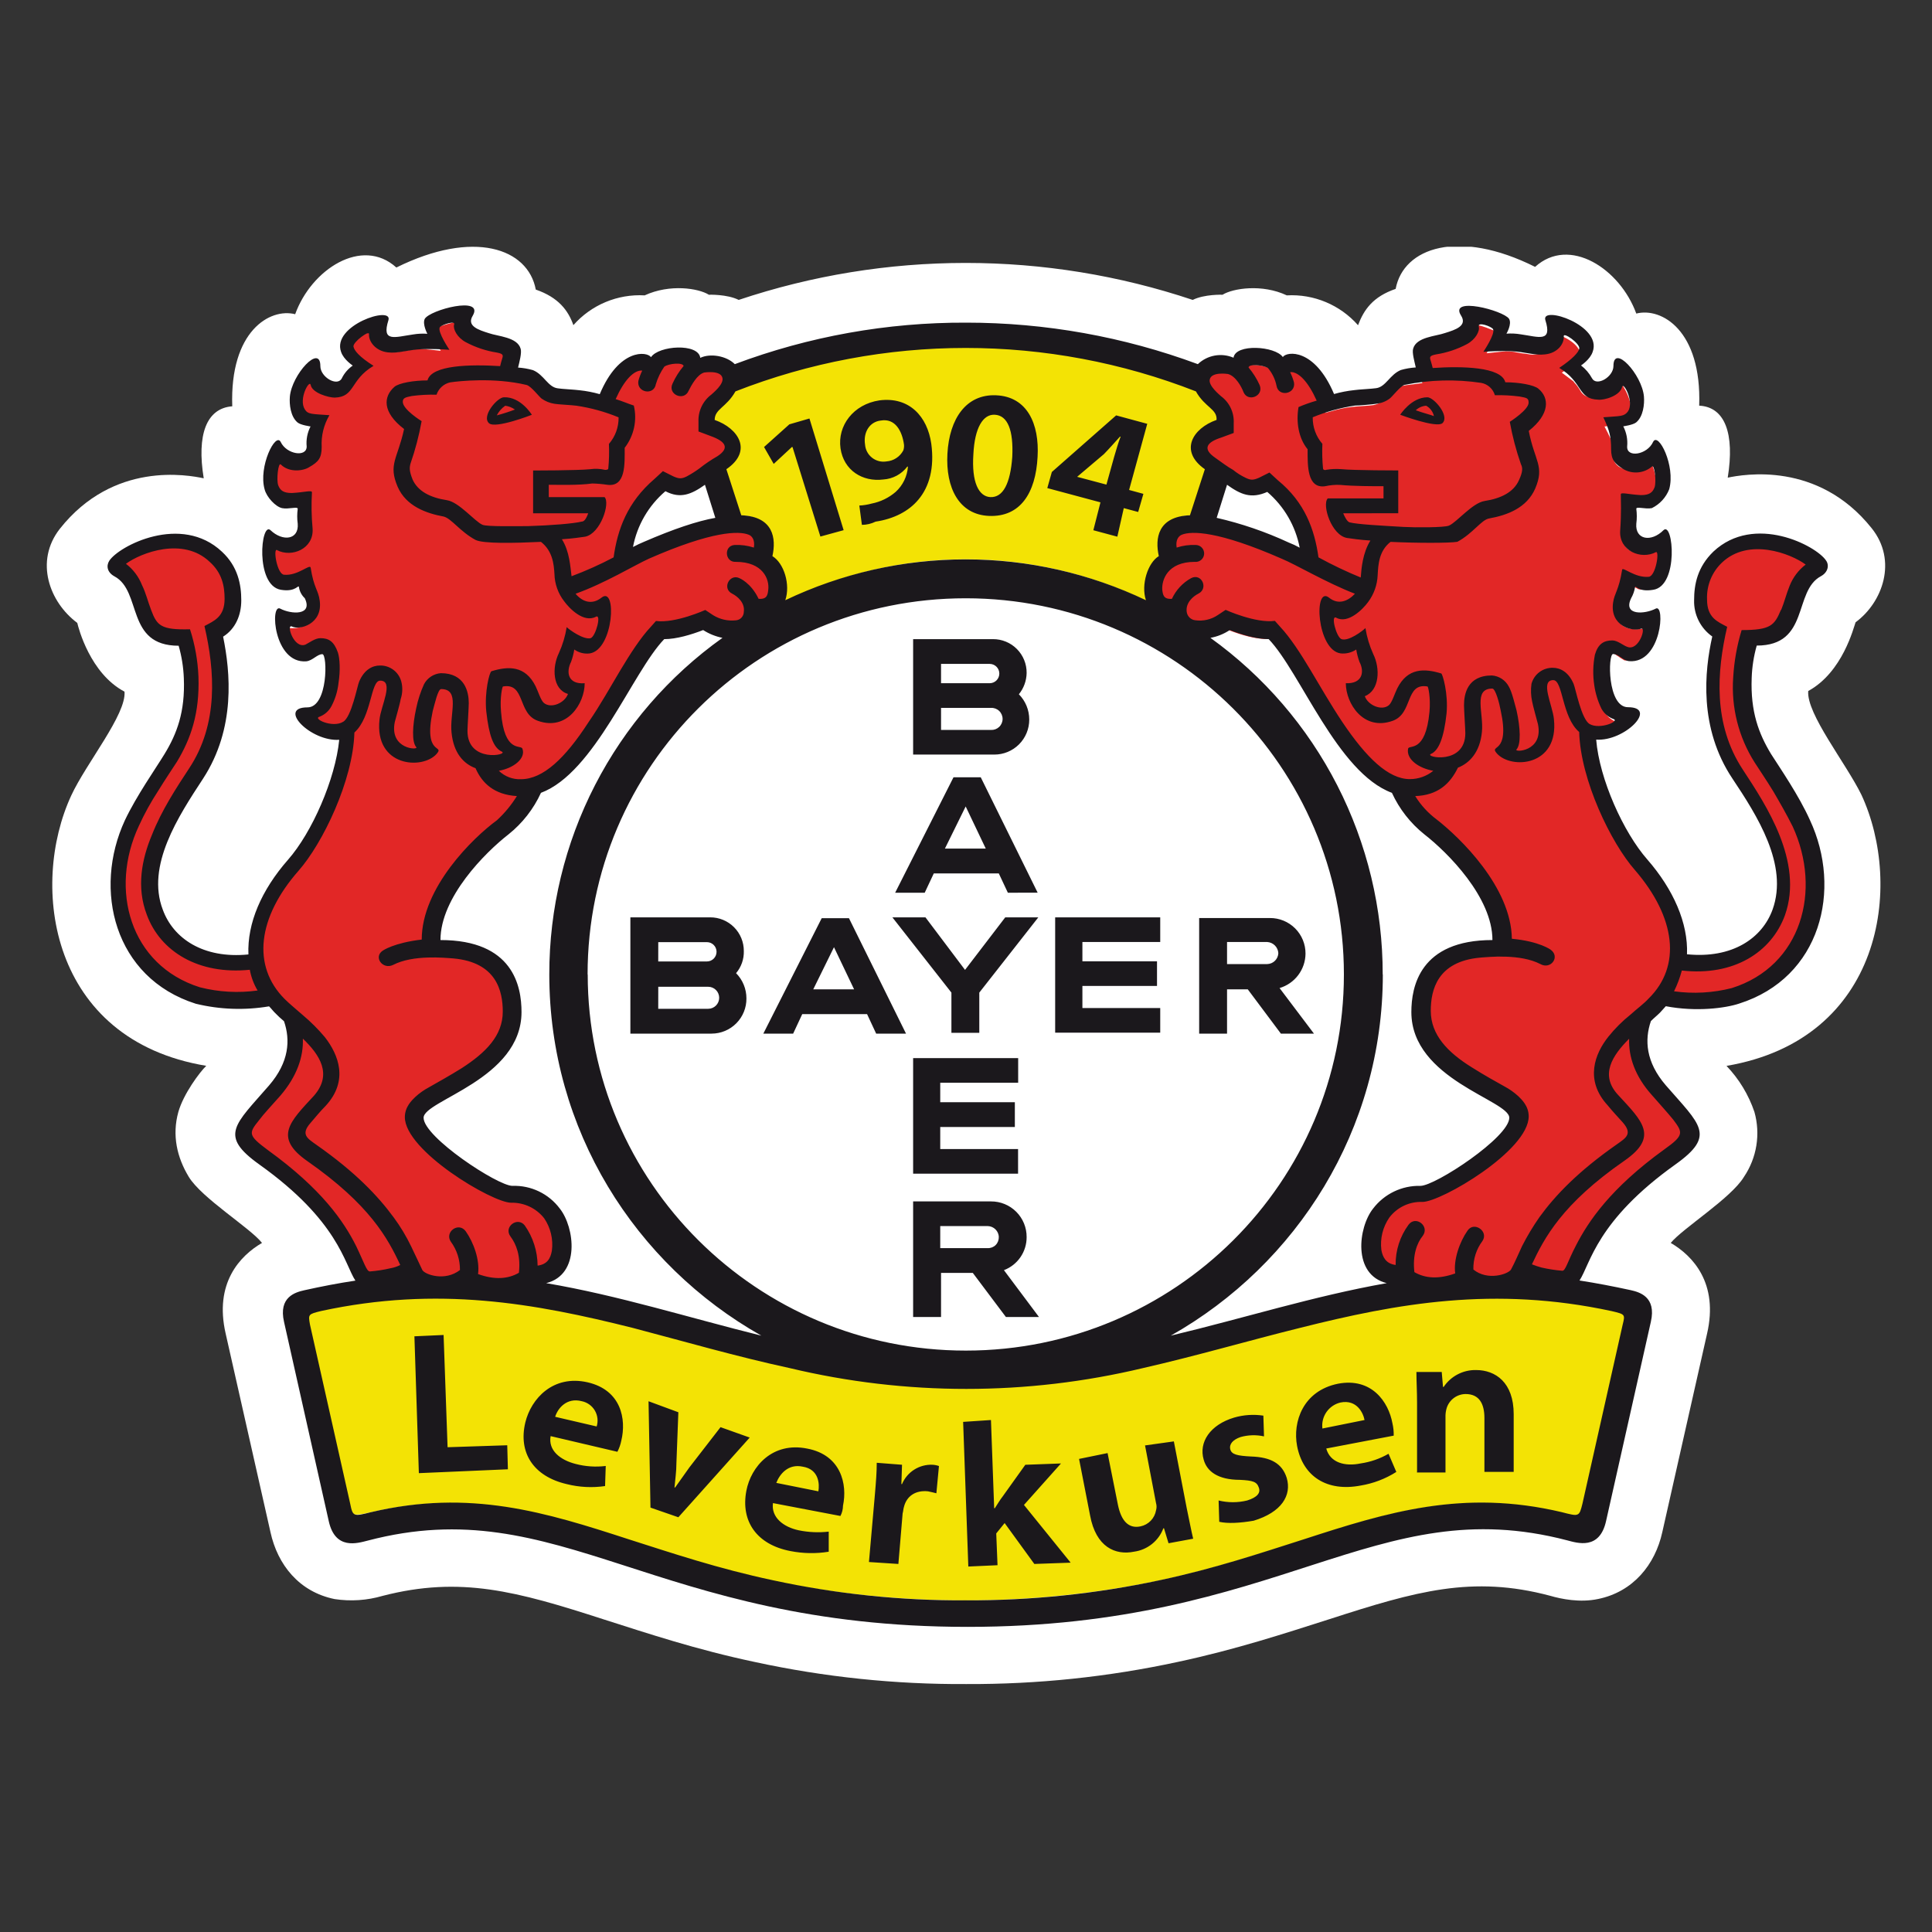 <svg id="Layer_1" data-name="Layer 1" xmlns="http://www.w3.org/2000/svg" xmlns:xlink="http://www.w3.org/1999/xlink" viewBox="0 0 600 600"><rect x="0" y="0" width="600" height="600" fill="#333333" stroke="none"/><defs><style>.cls-1{fill:none;}.cls-2{clip-path:url(#clip-path);}.cls-3{clip-path:url(#clip-path-2);}.cls-4{isolation:isolate;}.cls-5{clip-path:url(#clip-path-3);}.cls-6{clip-path:url(#clip-path-4);}.cls-7{fill:#fff;}.cls-8{clip-path:url(#clip-path-6);}.cls-9{clip-path:url(#clip-path-7);}.cls-10{fill:#f3e305;}.cls-11{clip-path:url(#clip-path-8);}.cls-12{clip-path:url(#clip-path-9);}.cls-13{fill:#e22726;}.cls-14{clip-path:url(#clip-path-10);}.cls-15{fill:#1b181c;}</style><clipPath id="clip-path"><polyline class="cls-1" points="14.5 76.64 585.5 76.64 585.5 523.37 14.5 523.37"/></clipPath><clipPath id="clip-path-2"><rect class="cls-1" x="-593.96" y="-4.13" width="3355.71" height="33736.38"/></clipPath><clipPath id="clip-path-3"><rect class="cls-1" x="14.5" y="76.43" width="572.61" height="447.33"/></clipPath><clipPath id="clip-path-4"><path class="cls-1" d="M178.05,101a27.45,27.45,0,0,1,22.15-9.27c7.86-3.62,16.72-2.21,19.94-.2,0,0,5.64-.2,9.27,1.61a222.15,222.15,0,0,1,141,0c3.63-1.81,9.27-1.61,9.27-1.61,3.22-2,12.28-3.42,19.94.2A27.45,27.45,0,0,1,421.75,101c1.82-4.84,4.64-8.87,11.68-11.28C435.85,76.84,453,71,476.74,82.88c10.67-9.67,26.38.6,31.42,14.5,7.85-2,20.34,5.24,19.54,28.6,8,.4,11.07,8.66,8.86,22.36,4.83-1,28-5.24,44.71,15.71,8.06,10.07,3.42,23-5,29.2-.61,1.61-4,15.51-14.71,21.35-.6,7.05,11.68,22.36,16.52,32.23,13.09,28.2,6.64,75.93-41.9,84.19a38.77,38.77,0,0,1,8.67,14.3,24.27,24.27,0,0,1-3.23,20.14c-4,6.65-18.93,15.91-22.76,20.54,6.85,4,14.91,12.49,11.28,28.2l-13.9,61.63c-2.21,10.07-9.06,18.53-19.93,20.75-5.64,1.21-11.49,0-14.91-1-24.17-6.44-41.69-1.41-68.48,7.25-13.9,4.43-29.2,9.47-47.13,13.29A304.25,304.25,0,0,1,300.1,523a301.42,301.42,0,0,1-65.66-6.85c-18.13-3.82-33.23-8.86-47.13-13.29-26.79-8.66-44.31-13.49-68.48-7.25a34.53,34.53,0,0,1-14.9,1C92.85,494.36,86.2,485.9,84,475.83L70.09,414.2C66.46,398.49,74.52,390,81.37,386c-3.63-4.63-18.73-13.89-22.76-20.54-3.63-6-5.24-12.89-3.22-20.14C57,339.68,62,333,64.05,331c-48.54-8.06-55-55.79-41.9-84C26.79,237,39.27,221.85,38.67,214.8,28,209.16,24.37,195.06,24,193.45c-8.66-6.44-13.3-19.13-5.44-29.2,16.71-21.15,39.88-16.72,44.71-15.71-2.21-13.5.81-21.75,8.86-22.36-.8-23.36,11.69-30.61,19.54-28.6,5-13.9,20.75-24.17,31.42-14.5,24-11.88,40.89-6,43.3,6.85,7,2.42,10.07,6.44,11.69,11.08"/></clipPath><clipPath id="clip-path-6"><path class="cls-1" d="M239.07,490.74c-17.12-3.63-31.62-8.46-44.91-12.69-26-8.46-48.74-15.31-78.75-8.46-6,1.41-8.26,1.41-9.67-4.63L93.25,409.37c-1.21-5.24.4-6.25,5.44-7.46,37.06-7.85,67.47-2.41,98.09,5.24,16.11,4,32,8.66,48.74,12.29,16.92,3.62,34.84,6.44,54.18,6.44a242.51,242.51,0,0,0,54.18-6.44c16.71-3.63,32.63-8.26,48.74-12.29,30.61-7.85,61.23-13.29,98.09-5.24,5,1.21,6.44,2.22,5.43,7.46L493.66,465c-1.41,6.24-3.43,6.24-9.67,4.63-30-7-52.77,0-78.75,8.46-13.3,4.23-27.8,9.06-44.92,12.69a297.62,297.62,0,0,1-121.25,0m-.6-318.43-1.61-1,.4-1.81c1-4.84.4-9.27-7-9.47H228.4l-5.64-17.93,1.61-1.2c5.24-3.63,4-8.26-3-10.68l-1.81-.6v-1.82c0-3,1.81-4.63,3-5.84.4-.2.6-.6,1-.8s.61-.61,1-1a9.46,9.46,0,0,0,1.81-2.62l.41-.8.8-.41a196.68,196.68,0,0,1,72.51-13.49,201.66,201.66,0,0,1,72.51,13.49l.8.41.41.8a29.71,29.71,0,0,0,1.81,2.62l1,1a3.51,3.51,0,0,0,1,.8c1.21,1.21,3,2.82,3,5.84v1.82l-1.82.6c-7.05,2.42-8.26,7-3,10.68l1.61,1.2L371.8,160H370c-7.45.2-8.26,4.63-7.05,9.47l.4,1.81-1.61,1c-2.21,1.41-4.23,6.84-3,10.67l2,5.84-5.64-2.62a128.19,128.19,0,0,0-55-12.48,125.91,125.91,0,0,0-55,12.48l-5.64,2.62,2-5.84c1.21-4-.81-9.47-3-10.67"/></clipPath><clipPath id="clip-path-7"><rect class="cls-1" x="-593.96" y="-6.75" width="3355.71" height="33736.37"/></clipPath><clipPath id="clip-path-8"><path class="cls-1" d="M505.74,224.27l-.6.6a14.36,14.36,0,0,1-9.67,4.23h-3l.2,3c1.21,12.69,8.86,29.81,16.52,38.68,7.85,9.06,11.88,18.73,11.48,27.59l-.21,2.42,2.42.2c14.91,1.41,25.18-5.64,29-15.71,5.64-15.31-5.43-31.83-12.89-43.11-9.86-14.7-8.25-31.62-6-42.09l.4-1.81-1.41-1a10.83,10.83,0,0,1-4.63-9.26,17.71,17.71,0,0,1,5.44-13.3c4.43-4.43,9.47-5,16.31-5,3.43,0,12.09,3.82,14.51,7.45v.4c0,.2-.2.4-.81.81A13.84,13.84,0,0,0,557.1,185c-1,2.22-1.61,4.84-2.62,7.25-1.61,4.23-3.62,7.26-10.47,7.26h-2l-.61,2a46.87,46.87,0,0,0-1.61,10.67,42.2,42.2,0,0,0,6.45,25c1.41,2.22,3.62,5.44,5.84,9.06a102.9,102.9,0,0,1,6.24,11.28c9.67,20.75,3.22,46.13-20.34,53.38a48.89,48.89,0,0,1-21.15.8l-1.41-.2-1,1.21c-.6.6-1,1.21-1.61,1.81-.8.81-2,1.81-3.22,2.82l-.61.4-.2.81c-2,6.65-1.41,14.3,5.24,22,2.62,3,5,5.44,6.65,7.66a15.88,15.88,0,0,1,3,4.83c.4,1.61.2,3.63-6.25,8.26-16.31,11.68-23,21.75-26.58,28.8-1.61,3.22-2.62,5.84-3.63,7.65-.8,1.21-1.21,1.41-2,1.41-3.22-.2-7.86-.6-11.48-2.21l-2.22-.81-1.21,2c-2,3.42-10.47,4.23-13.89,2l-1.21-.8-1.21.4c-6.85,2.62-11.68,2.21-14.5,1.41a10.58,10.58,0,0,1-3-1.41,3.12,3.12,0,0,0-.61-.4c-12.28-1-13.29-13.5-7.85-20.35a15.52,15.52,0,0,1,12.69-6c5.23,0,30.21-15.51,30.21-23.77a5.36,5.36,0,0,0-2.22-4,18,18,0,0,0-3.82-2.62c-2.82-1.61-6.65-3.63-10.28-6-7.45-4.84-13.89-11.08-13.89-19.94,0-7.26,2-19.74,22.55-19.74h2.62v-2.62c0-14.7-14.9-29.41-22.15-34.85a31.19,31.19,0,0,1-9.27-11.68l-.4-1-1-.41c-7.65-2.62-14.3-11.28-20.74-21.14-3.23-5-6.05-10.08-8.87-14.51s-5.43-8.66-8.25-11.48l-.81-.8h-1.21c-3.42,0-7.65-1.21-11.28-2.62l-1.41-.61-1.2.81c-6.45,4.43-13.7,1.61-13.9-2.22l-.2-2.41h-2.42c-3.63,0-5.24-2.22-5.44-5.64-.2-3.83,1.61-7.45,3.43-8.46l1.61-1-.41-1.81c-1-4.63-2.82-18.33,36.26-1.21,1,.4,2.21,1,3.42,1.61l5,2.42-1.21-5.44c-1.61-6.85-4.63-13.29-11.08-18.73L393,151.76l-1.61.81a7.07,7.07,0,0,1-6.65,0,19.46,19.46,0,0,1-4-2.62c-1.62-1.21-3.43-2.42-5.44-3.83-5.44-3.82-4.23-8.46,2.82-10.87l1.81-.61v-1.81a5.62,5.62,0,0,0-1.21-3.63c-.4-.4-.6-.8-1-1.21l-1-1c-.41-.2-.61-.61-1-1l-1-1a16.84,16.84,0,0,1-1.81-2.82c-2-4,2.62-8.66,8.26-6.24l3.62-2a.87.87,0,0,1,.61-.21,6.71,6.71,0,0,1,3.62-.4c3.43,0,5.84,1.21,6.25,1.81h4.43c-.2,0-.2.21-.4.41a1.55,1.55,0,0,0,.6-.2,7.51,7.51,0,0,1,2.62.4c2.21,1,5.64,3.62,8.26,10.27l.8,2.22,2.22-.61a33.6,33.6,0,0,1,5.84-1.21c1.21-.2,5.84-.4,6.85-.6a8,8,0,0,0,3.22-1.41c.8-.6,1.41-1.41,2-1.81l.81-.81.8-.8a6.09,6.09,0,0,1,1.41-1,37,37,0,0,1,4-.61l3-.4-.8-2.82c-.2-.8-.41-1.81-.61-2.82,0-.4-.2-.8-.2-1.21v-.4c.2-.4.61-1,2.62-1.61s4.23-1,5.64-1.41c.81-.2,1.81-.6,2.62-.81a16.4,16.4,0,0,0,2.62-1.41,4.89,4.89,0,0,0,1.61-6.24,13.14,13.14,0,0,1,2.21.4,24.82,24.82,0,0,1,5.44,1.61,8.14,8.14,0,0,1,1.81.81.2.2,0,0,1,.21.2,1.5,1.5,0,0,1-.21.81c-.2.6-3,5.64-3,5.64s5.44-.61,6-.61a12.44,12.44,0,0,1,2.62.2,28.47,28.47,0,0,0,3.83.61,8.26,8.26,0,0,0,3.83,0,4.28,4.28,0,0,0,3.42-3.43,8.7,8.7,0,0,0,0-3.22,20.48,20.48,0,0,1,3.83,1.21c4.43,2,6,4.63,5.44,6.44a9,9,0,0,1-2.62,2.82l-3,2,3.22,2.42c.2.2.4.2.6.6a12.37,12.37,0,0,1,1.82,2.42c1.81,3.42,5.84,2.21,7.45,1.41a9.1,9.1,0,0,0,4-5.24c2,2.22,4,5.84,4.23,8.46.2,2.21-.41,4.83-1.41,5.64a14.35,14.35,0,0,1-2.82.6l-3.83.41s2,3.82,2.21,4.63a16.36,16.36,0,0,1,.41,3.83c-.2,4.43,4,5.23,6.24,4.83a9.05,9.05,0,0,0,5.24-2.82,6.46,6.46,0,0,1,.6,1.21c1.21,2.82,1.82,6.64,1,9.46a8.74,8.74,0,0,1-3.42,4h-1a3.45,3.45,0,0,1-1.41-.2c-.61,0-1.21-.2-1.61-.2-2.42.2-3,1.61-2.82,3.22,0,.61.2,1.21.2,1.81a12.67,12.67,0,0,1-.2,2.42c-.61,8.06,6.24,8.06,10.87,5.64a13.94,13.94,0,0,1,.21,4.23,14.12,14.12,0,0,1-1.21,6c-.81,1.61-1.61,2.22-2.42,2.42-1.81.4-2.62,0-2.82-.2-3.42-1.81-4.43-.61-4.83,1.41,0,.4-.21.6-.21,1.21a9.2,9.2,0,0,0-.6,1.81c-2,4-.2,7.25,3.42,8.06a10.17,10.17,0,0,0,5.44-.41,15,15,0,0,1-.6,3.83c-1.21,4.23-3.43,6.85-6.45,6.45a.61.61,0,0,1-.4-.21c-.4-.2-.6-.4-1-.6-.4-.4-1-.6-1.41-1a4.3,4.3,0,0,0-2.41-.6,3.39,3.39,0,0,0-3,2.62,9.66,9.66,0,0,0-.41,2.41,22.26,22.26,0,0,0,.2,6.25,19.65,19.65,0,0,0,2,6.64,6.79,6.79,0,0,0,6,4c1.21-.6,1.41-.4,1.61-.4M143.6,99.39a4.78,4.78,0,0,0,1.82,6,17.18,17.18,0,0,0,2.62,1.41,10,10,0,0,0,2.61.8c1.41.41,3.63.81,5.64,1.41s2.42,1.21,2.62,1.61v.41a2.54,2.54,0,0,1-.2,1.2c-.2,1-.4,2-.6,2.82l-.81,2.82,3,.41c2.42.4,3.83.6,4,.6a3.64,3.64,0,0,1,1.41,1c.2.2.6.4.81.8l.8.81a18.22,18.22,0,0,0,2,1.81,6.8,6.8,0,0,0,3.23,1.41c1,.2,5.64.41,6.85.61a33.92,33.92,0,0,1,5.84,1.2l2.21.61.81-2.22c2.82-6.64,6-9.46,8.26-10.27a4.55,4.55,0,0,1,2.61-.4.74.74,0,0,1,.61.2c0-.2-.2-.2-.4-.4h4.43c.4-.61,2.82-1.82,6.24-1.82a15.09,15.09,0,0,1,3.63.41,2.48,2.48,0,0,1,.6.4c9.47-.6,13.9,4,11.88,8.06a17.27,17.27,0,0,1-1.81,2.82c-.4.4-.6.8-1,1l-1,1c-.41.4-.81.6-1,1a5.19,5.19,0,0,0-1,1.21,7.07,7.07,0,0,0-1.21,3.62v1.81l1.82.61c7.05,2.62,8.25,7.25,2.82,10.87-2,1.41-3.83,2.62-5.44,3.83a26,26,0,0,1-4,2.62,6.11,6.11,0,0,1-6.65,0l-1.61-.81L204.63,152a34,34,0,0,0-11.08,18.73l-1.2,5.44,5-2.41c1.21-.61,2.22-1,3.43-1.62,39.27-17.12,37.26-3.22,36.25,1.21l-.4,1.82,1.61,1c1.81,1,3.42,4.63,3.42,8.46-.2,3.43-1.61,5.64-5.44,5.64H234l-.2,2.42c-.41,3.82-7.46,6.64-13.9,2.21l-1.21-.8-1.41.6c-3.62,1.41-7.85,2.62-11.28,2.62h-1.21l-.8.81c-2.82,2.82-5.44,7-8.26,11.48s-5.64,9.66-8.86,14.5c-6.45,10.07-13.09,18.53-20.75,21.15l-1,.4-.41,1a31.34,31.34,0,0,1-9.26,11.68c-7.25,5.64-22.16,20.34-22.16,34.84v2.62H136c20.34,0,22.56,12.49,22.56,19.74,0,9.06-6.45,15.1-13.9,19.94-3.83,2.42-7.45,4.43-10.27,6a31.73,31.73,0,0,0-3.83,2.62,5.39,5.39,0,0,0-2.21,4c0,8.26,25,23.76,30.21,23.76A15.32,15.32,0,0,1,171.2,378c5.44,6.84,4.43,19.33-5.84,19.33h-1l-1,1c-.2.2-.4.2-.6.4a10.72,10.72,0,0,1-3,1.41c-2.82.81-7.46,1.21-14.5-1.41l-1.21-.4-1.21.8c-3.43,2.22-11.88,1.62-13.9-2l-1.21-2-2.21.8A39.88,39.88,0,0,1,114,398.09c-.81,0-1.41-.2-2-1.41-1-1.82-2-4.43-3.62-7.66-3.63-7-10.27-17.12-26.59-28.8-6.44-4.63-6.65-6.64-6.24-8.26a15.91,15.91,0,0,1,3-4.83c1.81-2.22,4-4.63,6.64-7.65,6.65-7.66,7.46-15.51,5.24-22l-.2-.8-.6-.41c-1.21-1-2.22-2-3.23-2.82a12.54,12.54,0,0,1-1.61-1.81l-1-1.21-1.41.2a48.55,48.55,0,0,1-21.15-.8c-23.57-6.45-30-32-20.35-52.57A124.15,124.15,0,0,1,47.13,246c2.21-3.62,4.43-6.85,5.84-9.06a42.13,42.13,0,0,0,6.44-25,46.87,46.87,0,0,0-1.61-10.67l-.6-2h-2c-6.64,0-8.86-3-10.47-7.25-1-2.41-1.61-5-2.62-7.25a12.64,12.64,0,0,0-5.64-6.64c-.6-.41-.8-.61-.8-.81v-.4c2.41-3.83,11.08-7.45,14.5-7.45,7.05,0,11.88.6,16.31,5a17.89,17.89,0,0,1,5.44,13.29,10.85,10.85,0,0,1-4.63,9.27l-1.41,1,.4,1.81c2.22,10.67,3.83,27.39-6,42.09-7.45,11.28-18.53,27.8-12.89,43.11,3.63,10.07,14.1,17.12,29,15.71l2.42-.21L79,298c-.4-8.87,3.63-18.53,11.48-27.6,7.66-8.86,15.31-26,16.52-38.67l.2-3h-3c-3.63.2-7.66-2-9.67-4.23l-.6-.6h.8c3,0,4.84-2,6-4a25.59,25.59,0,0,0,2-6.65,19.3,19.3,0,0,0,.2-5.84,8.81,8.81,0,0,0-.4-2.42,3.41,3.41,0,0,0-3-2.61,7.05,7.05,0,0,0-2.42.6,5.89,5.89,0,0,0-1.41,1c-.4.2-.61.4-1,.6a.62.62,0,0,1-.4.2c-3,.2-5.24-2.21-6.45-6.44a15,15,0,0,1-.6-3.83,10.16,10.16,0,0,0,5.44.4c3.62-.8,5.44-3.82,3.42-8.05a3.86,3.86,0,0,1-.6-1.82,2.54,2.54,0,0,1-.2-1.2c-.41-2-1.41-3.23-4.84-1.41-.2.2-1,.4-2.82.2-.8-.2-1.61-.81-2.42-2.42a14.15,14.15,0,0,1-1.2-6,27.25,27.25,0,0,1,.2-4.23c4.43,2.42,11.48,2.42,10.87-5.64,0-1-.2-1.81-.2-2.42a6.23,6.23,0,0,1,.2-1.81c.21-1.61-.4-3-2.82-3.22a5.06,5.06,0,0,0-1.61.2H88a7.78,7.78,0,0,1-3.42-4c-.8-2.82-.2-6.65,1-9.47l.6-1.2a9.62,9.62,0,0,0,5.24,2.81c2.21.41,6.44-.4,6.24-4.83a15.19,15.19,0,0,1,.41-3.83c.2-.6,2.21-4.63,2.21-4.63l-3.83-.4a13.7,13.7,0,0,1-2.82-.61c-1-.8-1.61-3.42-1.41-5.63.21-2.62,2.22-6.25,4.23-8.26a8,8,0,0,0,4,5c1.61,1,5.64,2.22,7.45-1.41a6.16,6.16,0,0,1,1.82-2.41l.6-.61c0-4.43-2-5.84-2.42-7.45-.6-1.81,1-4.43,5.44-6.45a20.36,20.36,0,0,1,3.83-1.2,8.7,8.7,0,0,0,0,3.22,4.28,4.28,0,0,0,3.42,3.42,12.28,12.28,0,0,0,3.83,0c1.21-.2,2.42-.4,3.83-.6a13.41,13.41,0,0,1,2.62-.2c.6,0,6,.6,6,.6s-2.62-4.83-3-5.64a1.51,1.51,0,0,1-.2-.8h.2a6.73,6.73,0,0,1,1.81-.81,42.71,42.71,0,0,1,5.44-1.61,10.17,10.17,0,0,1,2.41-.61"/></clipPath><clipPath id="clip-path-9"><rect class="cls-1" x="-593.96" y="-2.32" width="3355.71" height="33736.38"/></clipPath><clipPath id="clip-path-10"><path class="cls-1" d="M46.93,189.43c1.81,4.83,3,6.24,12.08,6a55.42,55.42,0,0,1,2.62,14.7c.4,11.48-2.42,19.34-6.65,26.39-1.41,2.21-3.62,5.43-5.84,9.06a82.5,82.5,0,0,0-6,10.88c-9.26,19.73-2.82,43.3,18.93,50.15a46.6,46.6,0,0,0,17.93,1,19.19,19.19,0,0,1-2.42-6.44c-15.91,1.61-27.79-5.64-32-17.12-3.23-8.46-1.61-17.12,1.61-24.78,3-7.65,7.65-14.7,11.48-20.54,9.26-13.9,8.06-30.41,4.83-44.31,3-1.61,6.25-2.82,6.25-8.46,0-4-.81-8.06-4.64-11.48-8.25-7.85-21.35-2.82-26,.61a15.43,15.43,0,0,1,5,6.64C45.32,184.19,45.92,186.81,46.93,189.43Zm108,49.95a9.26,9.26,0,0,0,6.85,2.61c6.85,0,13.7-6.44,21-17.72,3.62-5.24,6.85-11.08,9.87-16.11s6.24-10.07,9.46-13.5l1.61-1.81c6,.8,15.31-3.42,15.31-3.42l2.42,1.61a11.09,11.09,0,0,0,7.05,1.61A2.66,2.66,0,0,0,231,190c.4-2.82-2-4.83-3.63-5.64-3.22-1.61-.8-6.24,2.22-4.83,0,0,3.62,1.41,6,6.44,2.62.2,2.82-1.21,3-2.82.4-3.22-1.61-8.66-10.07-8.66-3.42.2-3.83-5-.4-5.24a16.61,16.61,0,0,1,6,.81c.4-2.42-.61-3.63-1.61-4-3-1.21-11.28-1.21-31,7.45-4.43,2-13.7,7.66-22.76,10.88,2,2.42,5,3.63,8.06,1.21,4.83-3.83,3.82,16.11-3.63,17.32a6.76,6.76,0,0,1-4.83-1.21,20.88,20.88,0,0,1-1,3.83c-1.61,3.22-1,7.05,4.23,6.64,0,6.25-5.44,14.91-14.5,11.69-6.45-2.22-3.83-11.89-10.88-10.68-.2,0-1,3.43-.6,7.86,1,13.09,6.24,10.07,6.65,11.48C163.34,235.55,159.52,238.57,154.88,239.38Zm5.64,7.85c-7.05-.4-10.87-4-12.89-8.66-3.82-1.41-6.85-4.83-7.45-11.08C139.58,221.65,143,214,137,214c-1,0-2,4.63-2.62,6.85-3,14.09,3.83,10.27,1.21,13.29-4.43,5-19.34,4-17.73-10.68.41-4.23,4.64-12.08.2-12.08-3,0-2.61,11.28-8,16.11-.4,14.91-9.87,34.44-17.32,42.9C80,284.89,78.15,300,88.42,310.27c1.41,1.41,3.62,3.22,5.64,5a55.38,55.38,0,0,1,6.85,6.85c4.22,5.43,7.45,13.49.2,21.34-1.82,1.82-3.23,3.63-4.64,5.24-3.22,3.63-1,4.84,1.82,6.85,12.08,8.46,19.13,15.91,24,22.56a56.32,56.32,0,0,1,5.44,9.06c1.21,2.62,2.42,5,3.43,7.25.8,1.41,7,3.63,11.68,0A14.53,14.53,0,0,0,140,385.6c-2-3,2.42-6.24,4.63-3.22,2.42,3.42,4.43,8.86,3.83,13.29,5,1.81,9.26,1.61,12.69-.4.6-5.24-.81-8.86-2.62-11.28-2.22-3,2.21-6.25,4.43-3.43a22,22,0,0,1,4,12.49c3-.4,4-2.21,4.43-4.63A14.54,14.54,0,0,0,169,378.35a12.65,12.65,0,0,0-10.27-4.83c-5.84,0-33-16.12-33-26.59,0-3.22,2.21-5.24,3.22-6.24a20.51,20.51,0,0,1,4.23-3c2.82-1.61,6.45-3.62,10.27-6,7.45-4.83,12.69-10.07,12.69-17.52,0-6.45-2-15.31-15.31-16.52-2.82-.2-12.48-1.21-18.73,2-3.22,1.61-6.24-2.42-3.22-4.43,0,0,3.42-2.42,12.09-3.43,0-16.11,15.91-31.62,23.36-37.06A35.53,35.53,0,0,0,160.52,247.23ZM94.06,322.56c.2,5.64-1.82,11.68-7,17.72-2.62,3-5,5.44-6.65,7.66-3.22,4-3.42,4.63,2.82,9.26,16.72,12.09,23.57,22.16,27.39,29.81,2.42,5,3.23,7.85,4.23,7.85a42.46,42.46,0,0,0,6.45-1,10.68,10.68,0,0,0,3-1c-3.83-8.26-9.47-18.73-28.8-32.23-10.68-7.45-5.44-12.28,2-20.34C103.32,333.64,99.29,327.59,94.06,322.56Zm88.62-163.15H165.56V146.12s13.69,0,17.72-.4a12.63,12.63,0,0,1,4.63.2c.21,0,1,0,1-.4a54.91,54.91,0,0,0,.2-7.66,12.27,12.27,0,0,0,3-8.25A55.76,55.76,0,0,0,179.05,126c-1.41-.2-5.84-.4-6.85-.6a9.32,9.32,0,0,1-4-1.61c-.81-.61-3.23-3.83-4.64-4.23-10.07-2.42-21.14-1.21-23.76-.81a5.77,5.77,0,0,0-4.23,3.83,48,48,0,0,0-7.66.4c-2,.4-2.82.6-2.82,1.81,0,2.42,5.85,6,5.85,6a87,87,0,0,1-3.43,13.1c-.4,1.41-.4,2.41.61,5,1.61,3.63,5.43,5.64,10.67,6.45,3.83.6,8.66,6.64,11.08,7.65,1.41.6,10.67.4,14.1.4,7.05-.2,14.3-.8,16.71-1.41C181.67,162,182.28,160.42,182.68,159.41ZM168,168.28c-8.45.4-17.92.6-20.34-.61-4.83-2.62-7.45-6.64-9.87-7.25-5.43-1-11.68-3.22-14.3-9.26-3-7,0-8.66,2-17.93-6.85-5.24-6.45-10.07-3-13.09,1.41-1.21,6-2,10.27-2,1.21-4.84,13.49-5,22.56-4.44.2-.8.4-1.61.6-2.21.4-1.21.4-1.61-1.61-2a30.42,30.42,0,0,1-9.67-3.23c-2.62-1.41-4-4-3.62-5.44.6-1.41-3.83,0-4.44.81-.8,1.41,3,7,3,7a79.52,79.52,0,0,0-8.46-.2c-4.64.2-7.46,1.41-10.68,1-3.82-.41-6-3.43-5.84-5.64.2-1.41-5,2.41-4.83,3.82.2,1.21,1.81,3.22,6.24,6-7.45,4.44-5.64,9.67-12.08,9.87-1.82,0-7.05-1.41-7.46-4-.4-1.62-3.82,4.43-1.81,7.65,1,1.61,2.22,1.41,7.65,1.81a17.45,17.45,0,0,0-2.41,9.87c0,3.43-1,4.63-3.83,6.24-1.81,1.21-6.24,1.82-8.86-.8-.81-.81-1.41,4.83-.81,6.44s1.61,2.42,4.23,2.42c4-.2,6.25-1,6.25-.2a74.69,74.69,0,0,0,.2,11.28c.4,6.24-6.45,9.06-11.08,6.65-1.21-.61,0,7.45,2.22,7.65,4.23.4,8-3.42,8.25-2.22,1,6.45,2.42,7,2.82,10.28,1,7.25-6.24,9.26-8.66,8-1.81-.8.61,7.05,4.23,5.64,1.21-.6,3-2,4.64-2,2.61,0,4.22,1,5.43,4.43.61,1.81.81,5.64.2,9.46a20,20,0,0,1-2.21,7.26,7,7,0,0,1-3.63,3.22c-2.41.6,4,3.62,7.25,1.61,2.62-1.41,4.44-11.28,5-12.49,1.61-3.82,4.23-5,6.44-5a6.71,6.71,0,0,1,6.65,5,9.6,9.6,0,0,1-.2,5.44c-.2,1.41-1.61,6.24-1.81,7.05-1.82,8.66,7.65,8.86,6.64,7.85-1.41-1.61-1.2-6.64,0-12.08a35.43,35.43,0,0,1,2.42-7.45,6.47,6.47,0,0,1,5.24-3.43c7.45,0,8.66,5.84,8.66,9.27,0,1.41-.4,7.45-.4,8.66,0,10.07,12.89,7.45,10.67,6.44-2.62-1.2-4-5-4.83-12.48-.61-6.05,1-12.29,1.61-12.49,5.23-1.61,10.47-1.81,13.69,4.63.81,1.61,1.61,4.43,2.62,5.24,2.22,1.81,6.45,0,7.45-2.82-4.83-1.41-5-8.26-2.82-12.69a31.61,31.61,0,0,0,2.42-8.06c.81.81,5.24,4,7.45,3.43,1.61-.61,3.43-7.66,1.61-6.65-3.82,2-8.25-2.62-9.86-4.83a14.38,14.38,0,0,1-3-8.46C172,175.13,171.6,171.1,168,168.28Zm22.56,4.83c1.21-8.66,4.23-17.12,12.69-24.37l2.62-2.42,3.22,1.61c1.82.81,2.62.81,4.23,0a34.07,34.07,0,0,0,3.83-2.41,45.13,45.13,0,0,1,5.64-3.83c4-2.62,2.42-4.63-2-6.24L216.92,134v-3a10,10,0,0,1,4-8.46c.4-.41,4-3.23,3.42-5.24-.6-2.42-5.64-1.61-5.64-1.61-2.21.6-4,4-4.83,5.64-1.41,3.42-6.65,1.21-5-2.22a23.28,23.28,0,0,1,3.43-5.44c-.21-1.2-4.64-.8-6,.21a19.16,19.16,0,0,0-2.62,5.43c-.6,3.63-6,2.62-5.43-1a17.7,17.7,0,0,1,1.21-3.23c-2.62-.2-5.64,3-8.26,8.87,2,.6,3.82,1.41,5.64,2A15.57,15.57,0,0,1,194,139.07c0,5,.4,12.29-5.44,11.48a36.32,36.32,0,0,0-4.63-.4c-4.23.6-10.48.4-13.5.4v3.83h17.32c1.82,1.81-1.21,11.28-6,12.29-1.41.2-4,.6-7.25.8,2.42,3.83,2.62,8.66,3,11.48A110.73,110.73,0,0,0,190.53,173.11Zm218.94,0a130.22,130.22,0,0,0,13.09,6.24c.2-2.82.6-7.65,3-11.48-3.22-.2-5.84-.6-7.25-.8-4.83-.81-7.86-10.27-6-12.29h17.32V151c-3,0-9.27,0-13.5-.41a17.75,17.75,0,0,0-4.63.41c-5.64.8-5.44-6.45-5.44-11.48-2.82-3.43-3.62-8.46-2.82-13.1a47.42,47.42,0,0,1,5.64-2c-2.62-5.84-5.64-9.06-8.26-8.86a17.46,17.46,0,0,1,1.21,3.22c.61,3.63-4.83,4.63-5.43,1a12.32,12.32,0,0,0-2.62-5.44c-1.41-1-6.05-1.41-6.05-.2a23.07,23.07,0,0,1,3.43,5.44c1.41,3.42-3.63,5.43-5,2.21-.6-1.61-2.41-5-4.83-5.64,0,0-5-.8-5.64,1.61-.6,2,3.22,5,3.42,5.24a9.78,9.78,0,0,1,4,8.46v3l-3.82,1.41c-4.44,1.41-6.05,3.42-2,6.24,2,1.41,3.83,2.82,5.64,3.83a18.84,18.84,0,0,0,3.83,2.42c1.61.8,2.41.8,4.23,0l3.22-1.61,2.62,2.41C405.24,156,408.26,164.45,409.47,173.11Zm22.35-4.83c-3.62,2.82-3.82,7.05-4,10.27a15,15,0,0,1-3,8.46c-1.61,2.21-6.24,6.85-9.86,4.83-1.82-1,0,6,1.61,6.65,2.21.8,6.64-2.62,7.45-3.43a31.61,31.61,0,0,0,2.42,8.06c2.21,4.43,2,11.28-2.62,13.09,1,2.82,5.23,4.64,7.45,2.82,1-.8,1.81-3.62,2.62-5.23,3.22-6.45,8.46-6.25,13.69-4.64.41.2,2.22,6.25,1.62,12.49-.81,7.45-2.42,11.48-4.84,12.49-2.21,1,10.68,3.62,10.68-6.45,0-1.21-.41-7.25-.41-8.66,0-3.42,1-9.26,8.66-9.26a6.45,6.45,0,0,1,5.24,3.42c1,1.61,2,6,2.42,7.45,1.21,5.44,1.41,10.48,0,12.09-1,1,8.46.8,6.64-7.86-.2-.8-1.61-5.84-1.81-7.05a15.57,15.57,0,0,1-.2-5.43,6.71,6.71,0,0,1,6.65-5c2.21,0,4.83,1.21,6.44,5,.61,1.41,2.42,11.07,5,12.48,3.22,1.82,9.66-1,7.25-1.61a7,7,0,0,1-3.63-3.22,24.85,24.85,0,0,1-2.21-7.25,27.93,27.93,0,0,1,.2-9.47c1-3.42,2.82-4.43,5.44-4.43,1.61,0,3.42,1.61,4.63,2,3.62,1.41,6-6.45,4.23-5.64-2.62,1-9.67-.81-8.66-8.06.4-3,1.81-3.83,2.82-10.27.2-1,4,2.62,8.26,2.21,2.21-.2,3.42-8.25,2.21-7.65-4.63,2.42-11.48-.4-11.08-6.65.41-5.84.2-9.26.2-11.28,0-.8,2.22,0,6.25.21,2.62,0,3.62-.81,4.23-2.42s0-7.25-.81-6.45a7.71,7.71,0,0,1-8.86.81c-2.62-1.61-3.83-2.82-3.83-6.24,0-3.63-.4-5.64-2.41-9.87,5.43-.41,6.44-.21,7.65-1.82,2-3-1.41-9.26-1.81-7.65-.61,2.82-5.64,4.23-7.45,4-6.45-.2-4.64-5.44-12.09-9.87,4.23-2.82,6-4.84,6.24-6,.21-1.61-5-5.24-4.83-3.83.2,2.22-1.81,5.24-5.84,5.64-3.22.4-6-.81-10.68-1a79.29,79.29,0,0,0-8.45.2s3.82-5.64,3-7.05c-.41-.8-4.84-2.41-4.43-.8.4,1.41-1,4-3.63,5.44a30.42,30.42,0,0,1-9.67,3.22c-2,.4-2,.8-1.61,2,.2.61.4,1.41.61,2.22,9.06-.61,21.35-.4,22.55,4.43,4.23,0,8.87.81,10.28,2,3.42,2.82,3.62,7.86-3,13.1,1.82,9.46,5,10.87,2,17.92-2.62,6-8.66,8.26-14.3,9.27-2.42.4-5,4.63-9.87,7.25C450,168.68,440.28,168.68,431.82,168.28Zm-14.7-8.87c.4,1,1.21,2.62,2,2.82,2.42.61,9.67,1,16.72,1.41,3.63.21,12.69.21,14.1-.4,2.42-1,7.25-7.05,11.08-7.65,5.23-.81,9.06-2.82,10.67-6.45,1.21-2.62,1.21-3.82.61-5A86.68,86.68,0,0,1,468.88,131s6.05-3.83,5.84-6.05c0-1.41-.8-1.41-2.82-1.81a49,49,0,0,0-7.65-.4,5.44,5.44,0,0,0-4.23-3.83,68.23,68.23,0,0,0-23.77.61c-1.2.2-3.82,3.62-4.63,4.23a8.09,8.09,0,0,1-4,1.61c-1,.2-5.64.6-6.84.6a56,56,0,0,0-13.1,3.63,12.25,12.25,0,0,0,3,8.25,53.33,53.33,0,0,0,.2,7.66c0,.4.6.6,1,.4a19.7,19.7,0,0,1,4.64-.2c4,.4,17.72.4,17.72.4v13.29Zm88.82,163.15c-5.23,5.23-9.26,11.28-3.42,17.52,7.45,8.06,12.69,12.89,2,20.34-19.53,13.5-25,24.17-28.8,32.23a28.58,28.58,0,0,0,3,1,46.61,46.61,0,0,0,6.45,1c1,0,1.61-2.82,4.23-7.85,3.82-7.45,10.67-17.73,27.39-29.81,6.24-4.43,5.84-5.24,2.82-9.27-1.81-2.21-4-4.63-6.65-7.65C507.76,334.24,505.74,328.2,505.94,322.56Zm-66.46-75.33a26.16,26.16,0,0,0,6.64,7.25c7.25,5.64,23.17,21,23.37,37.06,8.66.81,12.08,3.42,12.08,3.42,3,2.22,0,6.25-3.22,4.44-6.24-3.23-15.91-2.22-18.73-2-13.29,1.21-15.31,10.07-15.31,16.52,0,7.45,5.24,12.89,12.69,17.52,3.83,2.42,7.45,4.43,10.27,6a20.85,20.85,0,0,1,4.23,3c1,1,3.22,3,3.22,6.25,0,10.67-27.19,26.58-33,26.58a12.29,12.29,0,0,0-10.27,4.84A14.54,14.54,0,0,0,429,388.22c.41,2.21,1.41,4.23,4.43,4.63a20.59,20.59,0,0,1,4-12.49c2.22-3,6.65.41,4.43,3.43-1.81,2.21-3.22,6-2.61,11.28,3.42,2,7.65,2.21,12.68.4-.6-4.23,1.41-9.87,3.83-13.29,2-3,6.65.2,4.63,3.22a14.13,14.13,0,0,0-2.82,8.86c4.44,3.63,10.88,1.41,11.69,0,1.2-2.22,2.21-4.63,3.42-7.25a76.07,76.07,0,0,1,5.44-9.06c4.83-6.65,11.88-14.1,24-22.56,2.82-2,5-3.22,1.81-6.85-1.41-1.61-3-3.22-4.63-5.24-7.25-7.85-4-16.11.2-21.35a43.81,43.81,0,0,1,6.85-6.84c2-1.82,4.23-3.43,5.64-5,10.27-10.07,8.45-25.18-4.23-39.88-7.46-8.46-16.92-28-17.33-42.9-5.43-4.63-5-16.11-8.05-16.11-4.23,0-.2,7.85.2,12.08,1.61,14.71-13.29,15.71-17.72,10.68-2.62-3,4.22.6,1.2-13.3-.4-2.21-1.61-6.84-2.61-6.84-6.05,0-2.62,7.65-3.23,13.49-.6,6.24-3.82,9.67-7.45,11.08C450.35,243.4,446.53,247,439.48,247.23Zm5.64-7.85c-4.64-.81-8.46-3.63-7.86-6.85.2-1.41,5.44,1.61,6.65-11.48.4-4.43-.4-7.86-.61-7.86-7.05-1.21-4.43,8.46-10.87,10.68-9.07,3.22-14.5-5.44-14.5-11.69,5.23.21,5.84-3.62,4.23-6.64a20.88,20.88,0,0,1-1-3.83,7.25,7.25,0,0,1-4.83,1.21c-7.46-1-8.46-21.15-3.63-17.32,3,2.42,6,1,8.06-1.21-8.87-3.42-18.33-9.06-22.76-10.88-19.74-8.66-28-8.66-31-7.45-1,.4-2,1.61-1.61,4a16.59,16.59,0,0,1,6-.81,2.63,2.63,0,1,1-.4,5.24c-8.46,0-10.27,5.64-10.07,8.66.2,1.61.4,3,3,2.82a14,14,0,0,1,6-6.44c3.22-1.62,5.44,3.22,2.22,4.83-1.62.81-4,2.82-3.63,5.64a3,3,0,0,0,2.62,2.62,10,10,0,0,0,7.05-1.61l2.42-1.61s9.26,4.22,15.3,3.42l1.61,1.81c3.23,3.43,6.45,8.46,9.47,13.5s6.24,10.67,9.87,16.11c7.45,11.08,14.3,17.72,20.95,17.72A11.46,11.46,0,0,0,445.12,239.38Zm108-49.95c1-2.42,1.61-5,2.62-7.46a15.43,15.43,0,0,1,5-6.64c-4.64-3.43-17.73-8.46-26-.61a14.9,14.9,0,0,0-4.63,11.48c0,5.64,3.22,6.85,6.25,8.46-3.23,13.9-4.44,30.21,4.83,44.31,3.83,5.84,8.46,12.89,11.48,20.55s4.63,16.31,1.61,24.77c-4.23,11.48-15.91,18.93-32,17.12a35.65,35.65,0,0,1-2.42,6.45,46.58,46.58,0,0,0,17.93-1c21.75-6.85,28-30.42,18.93-50.15-1.81-3.63-4-7.46-6-10.88-2.22-3.63-4.43-6.85-5.84-9.06a43.53,43.53,0,0,1-6.65-26.39,63.1,63.1,0,0,1,2.62-14.7C549.85,195.67,551.06,194.26,553.07,189.43ZM299.9,497a282.71,282.71,0,0,0,60.22-6.24c17.12-3.63,31.42-8.46,44.71-12.69,26-8.46,49.55-15.71,80.17-8.46,5.43,1.41,5.43,1.41,6.44-2.62l12.49-55.59c.8-3.22.8-3.22-3.43-4.23-36.45-7.85-66.46-2.42-96.87,5.24-16.12,4-32,8.66-48.75,12.48a235.85,235.85,0,0,1-109.56,0c-16.72-3.62-32.63-8.25-48.74-12.48C166,404.73,136,399.3,99.7,407.15c-4,1-4,1-3.43,4.23L108.76,467c.81,4,1,4,6.45,2.62,30.81-7.25,54.17,0,80.16,8.46,13.29,4.23,27.59,9.06,44.71,12.69A275.84,275.84,0,0,0,299.9,497ZM236.45,414.8c-39.27-22.15-65.86-64-65.86-112.18a128.17,128.17,0,0,1,53.78-104.53,17.42,17.42,0,0,1-6-2.42c-3.63,1.41-8.26,2.82-12.09,2.82C196.37,208.76,184.69,240,168,246.22a35.41,35.41,0,0,1-10.07,12.89c-7.25,5.64-21.14,19.54-21.14,32.83,22.55,0,25.17,14.3,25.17,22.36,0,20.95-30.41,27.39-30.41,32.83,0,6,23,21.15,27.59,21.15a17.6,17.6,0,0,1,14.71,7.05c4.63,5.84,6.44,20.54-4.23,23.16C192.14,402.32,213.7,409.16,236.45,414.8Zm193-112.18c0,48.14-26.59,90-65.86,112.18,22.75-5.43,44.31-12.28,67.07-16.31-10.68-2.62-8.87-17.32-4.23-23.16a17.94,17.94,0,0,1,14.7-7.05c4.63,0,27.59-15.11,27.59-21.15,0-5.44-30.41-11.88-30.41-32.83,0-7.85,2.62-22.36,25.18-22.36,0-13.29-13.9-27.19-21.15-32.83a35.41,35.41,0,0,1-10.07-12.89c-16.92-6.24-28.4-37.46-38.27-47.73-3.83,0-8.46-1.41-12.09-2.82a15.93,15.93,0,0,1-6,2.42A128.53,128.53,0,0,1,429.41,302.62Zm-246.93,0c0,64.45,52.56,116.82,117.42,116.82s117.42-52.37,117.42-116.82S364.75,185.8,299.9,185.8,182.48,238,182.48,302.62ZM381.07,150.55l-3.22,10.27a113.06,113.06,0,0,1,22.35,7.66,26.46,26.46,0,0,1,3.43,1.61,30.26,30.26,0,0,0-10.07-17.32C388.52,155,385.3,153.57,381.07,150.55ZM222.15,160.82l-3.22-10.27c-4.23,3-7.65,4.43-12.28,2a30.21,30.21,0,0,0-10.07,17.32c1.2-.61,2.41-1.21,3.42-1.61C209.26,164.25,216.52,161.83,222.15,160.82ZM371.4,121.55a196.23,196.23,0,0,0-143,0c-2.82,5-6.45,5.44-6.45,8.86,7.46,2.62,11.89,9.67,3.63,15.31l4.63,14.3c10.07.4,10.88,7.25,9.67,12.69,3.62,2.21,5.64,8.86,4,13.69a130,130,0,0,1,112,0c-1.61-4.83.61-11.68,4-13.69-1.21-5.44-.4-12.29,9.67-12.69l4.63-14.3c-8.06-5.64-3.83-12.69,3.63-15.31C378.05,127,374.22,126.58,371.4,121.55Zm-143.2-8.46a202.32,202.32,0,0,1,71.9-12.89A206.83,206.83,0,0,1,372,113.09a10.23,10.23,0,0,1,11.08-2c.61-4.43,12.89-3.63,15.31-.21,1.21-1.81,9.87-2.81,15.91,11.49a37.17,37.17,0,0,1,6.24-1.21c1.21-.2,5.64-.41,6.85-.61,3-.4,4.23-4.23,7.66-5.64a21.87,21.87,0,0,1,4.63-.8c-.4-1.82-1.21-4.63-.81-5.84,1-3.63,7.05-3.83,9.87-4.84,3.22-1,7.05-2.21,5-5.44-3.83-6,13.09-1.61,14.9,1,1,1.61-.8,4.63-.8,4.63a18.53,18.53,0,0,1,4.43.21c5.64.8,9.87,2.61,7.65-4.44-1.41-4.63,17.73,1.62,14.7,9.87-.8,2.42-3.62,4.23-3.62,4.23a12.57,12.57,0,0,1,3.42,4c1.41,2.62,6.65-.4,6.65-3.83,0-7,8.86,2.62,9.47,9.47.2,2.42-.21,6.24-2.42,8.06-1,.8-4,1.21-4,1.21a11.27,11.27,0,0,1,1.21,6.24c-.2,3.63,6.24,2.62,8.06-1.41,1.61-3.22,7,7.45,5,14.7A11,11,0,0,1,513,157.8c-2,.41-4.83-.6-4.83.21a17.77,17.77,0,0,1,0,4.63c-.4,5,4.63,5.84,8.46,2,3-2.82,4.83,17.32-3.22,18.53-4.84.81-5.44-1.61-5.64-.8a10.16,10.16,0,0,1-1.21,3.42c-2.62,5.44,4.23,5,7.65,3.22,3-1.61,1.81,17.12-8.26,16.32-2-.2-3.22-2.22-5-2.22-1.61,0-1.82,16.52,4.63,16.52,9.47,0-1,10.67-9.87,10.07,1,12.28,8.46,28.8,15.91,37.26,8.06,9.26,12.69,19.74,12.29,29.4,14.1,1.41,23.36-5,26.58-13.89,5-13.9-4.83-29.21-12.48-40.69-10.48-15.71-8.66-33.43-6.25-44.11a13.32,13.32,0,0,1-5.64-11.28c0-4.83,1-10.27,6-15.1,12.69-11.89,32-1.81,35,2.82,1,1.41.61,3.62-1.61,4.83-8.66,4.63-3.42,21.55-19.94,21.55A41.93,41.93,0,0,0,544,210.57c-.4,10.48,2.22,17.32,6,23.57,2.82,4.43,8.66,12.89,12.09,20.54,10.07,21.55,3.42,48.95-22,57-4.23,1.41-13.29,2.62-22.76.81-.6.6-1.21,1.41-1.81,2-.8.81-1.81,1.61-2.82,2.62-2,5.84-1.61,12.69,4.63,19.94,10.68,12.29,15.71,15.51,3,24.57-24.57,17.52-26.38,30.82-29.8,36.05,5.23.81,10.47,1.82,15.91,3,2.62.6,8.05,2,6.24,9.86l-13.9,61.84c-2,9.06-8.86,6.85-12.08,6C427,462.74,398.19,505.24,300.5,505.24S174,462.74,114.2,478.45c-3.22.81-10.07,3-12.09-6L88.22,410.57c-1.82-7.85,3.62-9.26,6.24-9.86,5.44-1.21,10.67-2.22,15.91-3-3.42-5.23-5.24-18.53-29.81-36.05-12.69-9.06-7.65-12.28,3-24.57,6.25-7.25,6.65-14.1,4.64-19.94a34.55,34.55,0,0,1-2.82-2.62c-.61-.6-1.21-1.41-1.82-2a56.51,56.51,0,0,1-22.76-.81c-25.37-8.05-32-35.45-22-57,3.63-7.65,9.47-15.91,12.29-20.54,3.82-6.25,6.44-13.09,6-23.57a42.43,42.43,0,0,0-1.61-10.07c-16.52,0-11.28-16.92-19.94-21.55-2.22-1.21-2.62-3.22-1.61-4.83,3-4.63,22.35-14.71,35-2.82,5,4.63,6,10.27,6,15.1,0,4.64-1.81,8.87-5.64,11.28,2.22,10.88,4,28.4-6.24,44.11-7.65,11.68-17.72,27-12.49,40.69,3.23,8.86,12.49,15.3,26.59,13.89-.4-9.66,4-19.94,12.29-29.4,7.45-8.46,14.7-25,15.91-37.26-8.86.6-19.34-10.07-9.87-10.07,6.44,0,6.24-16.52,4.63-16.52s-3,2-5,2.22C85,206.14,83.79,187.41,87,189c3.42,1.82,10.27,2.22,7.65-3.22a6,6,0,0,1-1.81-3.42c-.2-1-.81,1.61-5.64.8C79.15,181.77,81,161.83,84,164.65c3.82,3.63,8.86,3,8.46-2a17,17,0,0,1,0-4.63c0-.81-2.82.2-4.84-.21s-4.83-3.42-5.44-5.84c-2-7.05,3.43-17.92,5-14.7,1.81,3.83,8.06,4.83,8.06,1.41a11.22,11.22,0,0,1,1.2-6.24s-3-.41-4-1.21c-2.22-1.82-2.62-5.64-2.42-8.06.6-6.85,9.47-16.51,9.47-9.47,0,3.43,5.23,6.45,6.64,3.83a10.26,10.26,0,0,1,3.43-4s-2.82-1.81-3.63-4.23c-3-8.25,16.11-14.5,14.7-9.87-2.21,7,2,5.24,7.66,4.44a18.53,18.53,0,0,1,4.43-.21s-1.61-3-.81-4.63c1.61-2.82,18.53-7.25,14.91-1-2,3.23,1.81,4.44,5,5.44,2.82,1,8.86,1.21,9.87,4.84.4,1.21-.4,4.23-.8,5.84a22.15,22.15,0,0,1,4.63.8c3.42,1.41,4.63,5.24,7.65,5.64,1,.2,5.44.41,6.85.61a37,37,0,0,1,6.24,1.21c6-14.3,14.71-13.3,15.91-11.49,2.42-3.62,14.71-4.43,15.31.21C220.54,109.67,225.58,110.47,228.2,113.09Zm106.34,35,9.07,2.41,2.41-8.66c.61-2,1.21-4.23,2-6.24h-.2c-1.82,2-3.23,3.62-5,5.44l-8.26,7ZM347,166.67l-7.45-2,2.21-8.66-16.51-4.43,1.41-5L346.63,129l9.66,2.62-5.64,20.54,4.44,1.21L353.47,159,349,157.8Zm-39.48-12.29c4,.2,6.25-4.23,6.85-12.49.4-8.26-1.41-12.89-5.44-13.09-3.62-.2-6.24,4-6.64,12.29C301.71,149.75,303.93,154.18,307.55,154.38Zm-.4,5.84c-9.26-.4-13.49-8.66-12.89-19.33.6-10.88,5.84-18.53,15.11-18.13,9.66.4,13.49,8.86,12.89,19.13C321.65,153.17,316.82,160.62,307.15,160.22Zm-33.64-29.61c-3.42.41-5.43,3.63-4.83,7.46a5.73,5.73,0,0,0,6.65,5.23,6.46,6.46,0,0,0,5.23-3.42,4.29,4.29,0,0,0,.21-1.81C280.16,133.84,278,129.81,273.51,130.61ZM267.67,163l-.8-6a17.55,17.55,0,0,0,3.82-.61,16.2,16.2,0,0,0,7.46-3.62,11.76,11.76,0,0,0,3.82-7.86h-.2a10.14,10.14,0,0,1-7.45,4c-6.45.81-12.29-2.82-13.29-9.67-1-7.05,4-13.69,12.08-14.9,9.27-1.21,14.91,5,16.11,13.49,1,7.46-.6,13.3-4,17.33-3,3.62-7.66,6-13.3,6.84A9.68,9.68,0,0,1,267.67,163Zm-12.89,3.63-8.66-27.8h-.2l-5.64,5.24-3-5.24,7.86-7.05,6.24-1.81L262,164.65ZM156.9,126a8.18,8.18,0,0,0-2.62,3,56.4,56.4,0,0,0,5.64-1.81A6.86,6.86,0,0,0,156.9,126Zm8.26,2.82s-11.28,4.43-13.3,2.62c-2.41-2.22,2.62-8.06,4.63-8.06C161.73,123.16,165.16,128.8,165.16,128.8Zm269.68,0s3.43-5.44,8.46-5.44c2,0,7.05,5.84,4.64,8.06C445.92,133,434.84,128.8,434.84,128.8ZM442.9,126a5.16,5.16,0,0,0-3.22,1.41c2.21.81,4.63,1.41,5.64,1.81A4.85,4.85,0,0,0,442.9,126ZM440.08,456.9V435.75c0-3.83-.2-6.85-.2-9.67h7.86l.4,4.64h.2a11.82,11.82,0,0,1,10.07-5.24c6,0,11.68,3.83,11.68,13.7V457.1H461V440.38c0-4.43-1.61-7.45-5.84-7.45a6.22,6.22,0,0,0-5.84,4.23,8.73,8.73,0,0,0-.41,2.42V457.3h-8.86Zm-310,.6L128.7,415l9.06-.41L139,449.45l18.53-.61.2,7.46Zm61.63-6.64L171,446c-.81,4.43,3,7.46,7.85,8.66a24.78,24.78,0,0,0,9.27.61l-.21,6.24a30.58,30.58,0,0,1-11.88-.6c-10.47-2.42-15.1-9.87-12.89-19.14,1.81-7.45,8.66-14.9,19.34-12.48,10.47,2.41,12.08,11.48,10.47,18.12A12.82,12.82,0,0,1,191.74,450.86ZM172.41,440l12.89,3a6.14,6.14,0,0,0-4.64-7.85C176,433.94,173.21,437.36,172.41,440Zm29-4.83,9.26,3.42-.6,15.71c0,2.82-.4,5.24-.6,7.65h.2c1.41-2,2.82-4,4.43-6.24l9.67-12.49,9.06,3.23L210.67,471.2l-8.66-3ZM261,470.8l-20.95-4c-.6,4.43,3.22,7.45,8.06,8.46a29.73,29.73,0,0,0,9.26.4v6.24a33.69,33.69,0,0,1-11.88-.2c-10.48-2-15.51-9.26-13.7-18.73,1.41-7.45,8.06-15.31,18.93-13.09,10.48,2,12.49,11.08,11.08,17.72A7,7,0,0,1,261,470.8Zm-19.94-10.28,13.09,2.62c.4-2.21.2-6.84-4.83-7.65C244.71,454.48,242.09,457.91,241.09,460.52Zm28.8,24.58,1.81-20.55c.4-4.63.61-7.45.61-10.27l7.85.61-.2,6h.2a9.82,9.82,0,0,1,9.47-6,7.17,7.17,0,0,1,2,.4l-.8,8.46c-.81-.2-1.62-.41-2.62-.61-4-.4-6.65,1.61-7.45,4.84-.21.6-.21,1.41-.41,2L279,485.7ZM307.75,441l1,27.39h.2c.81-1.21,1.61-2.62,2.42-3.63l7.05-9.86,11.08-.41L318,467.37l14.5,17.93-11.28.4L312,473l-2.61,3.22.4,9.87-9.07.41-1.61-44.92Zm56.8,6.64,4,20.75c.81,3.83,1.41,7.05,2,9.47l-7.65,1.41-1.41-4.64h-.2a11.33,11.33,0,0,1-9.06,7.25c-5.84,1.21-11.89-1.41-13.7-11.27l-3.42-17.53,8.86-1.81,3.22,16.11c1,4.84,3.22,7.45,7,6.65a6.16,6.16,0,0,0,4.83-5,3.94,3.94,0,0,0,0-2.21l-3.42-17.93Zm14.1,25-.2-6.65a18.61,18.61,0,0,0,8.86,0c3.22-1,4.23-2.41,3.63-4-.61-1.81-1.82-2.21-5.84-2.41-6.85,0-10.28-2.62-11.28-6.25-1.61-5.43,2-10.87,9.46-13.09a21.17,21.17,0,0,1,9.07-.6l.2,6.44a15,15,0,0,0-7.25.2c-2.42.81-3.63,2.22-3.22,3.83s2.21,2,6.44,2.22c6.24.2,9.67,2.21,11.08,6.64,1.61,5.44-1.61,10.68-10.27,13.3C385.1,473,381.27,473.21,378.65,472.61Zm54.18-26.79-20.95,4c1.21,4.43,5.84,5.64,10.68,4.63a24.27,24.27,0,0,0,8.66-3l2.42,5.64a29.77,29.77,0,0,1-11.08,4.23c-10.47,2-17.93-2.82-19.74-12.29-1.41-7.45,1.81-17.12,12.69-19.33,10.47-2,15.71,5.64,16.92,12.28A15.43,15.43,0,0,1,432.83,445.82Zm-22.15-2.21L423.77,441c-.41-2.22-2.42-6.45-7.46-5.44A7.36,7.36,0,0,0,410.68,443.61ZM292.25,212.18h15.1a3,3,0,0,0,0-6h-15.1Zm0,14.51h15.5a3.43,3.43,0,1,0,0-6.85h-15.5Zm24.17-11.08a11.12,11.12,0,0,1,3.22,7.85,10.83,10.83,0,0,1-10.88,10.88H283.58V198.49h24.78A10.4,10.4,0,0,1,318.83,209,10.76,10.76,0,0,1,316.42,215.61Zm5.84,61.63H313l-2.82-6H290l-2.82,6H278l18.12-35.85h8.46ZM299.9,250.45l-6.45,13.09h12.69Zm12.29,34.44h10.27l-18.33,23.37v12.49h-8.66V308.26l-18.33-23.37h10.27l12.29,16.32Zm48.13,0v7.66H336.15v6h23.17v7.65H336.15v6.85h24.17v7.66H327.69V284.89Zm27.19,22.36h-6.44V321h-8.66V285.1h21.95a11,11,0,0,1,11.08,11.07,11.25,11.25,0,0,1-8.06,10.68L408.06,321H397.79Zm6.05-14.7H381.07v6.85h12.49A3.54,3.54,0,0,0,397,296,3.68,3.68,0,0,0,393.56,292.55ZM281.37,321H272.1l-2.82-6.05H249.14L246.32,321h-9.26l18.13-35.85h8.46ZM259,294.16l-6.44,13.09h12.69Zm-54.58,4.43h15.11a3,3,0,1,0,0-6H204.43Zm0,14.7h15.51a3.42,3.42,0,0,0,0-6.84H204.43Zm24.17-11.07a11.12,11.12,0,0,1,3.22,7.85A10.83,10.83,0,0,1,221,321H195.77V284.89h24.77A10.41,10.41,0,0,1,231,295.37,10.19,10.19,0,0,1,228.6,302.22Zm87.61,26.38v7.65H292v6.05h23.17V350H292v6.85h24.17v7.65H283.58V328.6Zm-6,55.59a3.53,3.53,0,0,0-3.42-3.42H292v6.84h14.71A3.28,3.28,0,0,0,310.17,384.19ZM283.58,409V373.11h24.17a11,11,0,0,1,11.08,11.08,10.93,10.93,0,0,1-7.05,10.27L322.66,409H312.39l-10.28-13.69h-9.86V409Z"/></clipPath></defs><g class="cls-2"><g class="cls-3"><g class="cls-4"><g class="cls-5"><g class="cls-6"><g class="cls-5"><rect class="cls-7" x="-30.21" y="31.72" width="660.43" height="536.16"/></g></g></g></g></g></g><g class="cls-8"><g class="cls-9"><rect class="cls-10" x="48.34" y="58.11" width="503.33" height="483.79"/></g></g><g class="cls-11"><g class="cls-12"><rect class="cls-13" x="-9.07" y="54.68" width="618.13" height="391.74"/></g></g><g class="cls-14"><g class="cls-3"><rect class="cls-15" x="-11.68" y="50.25" width="623.37" height="499.5"/></g></g></svg>